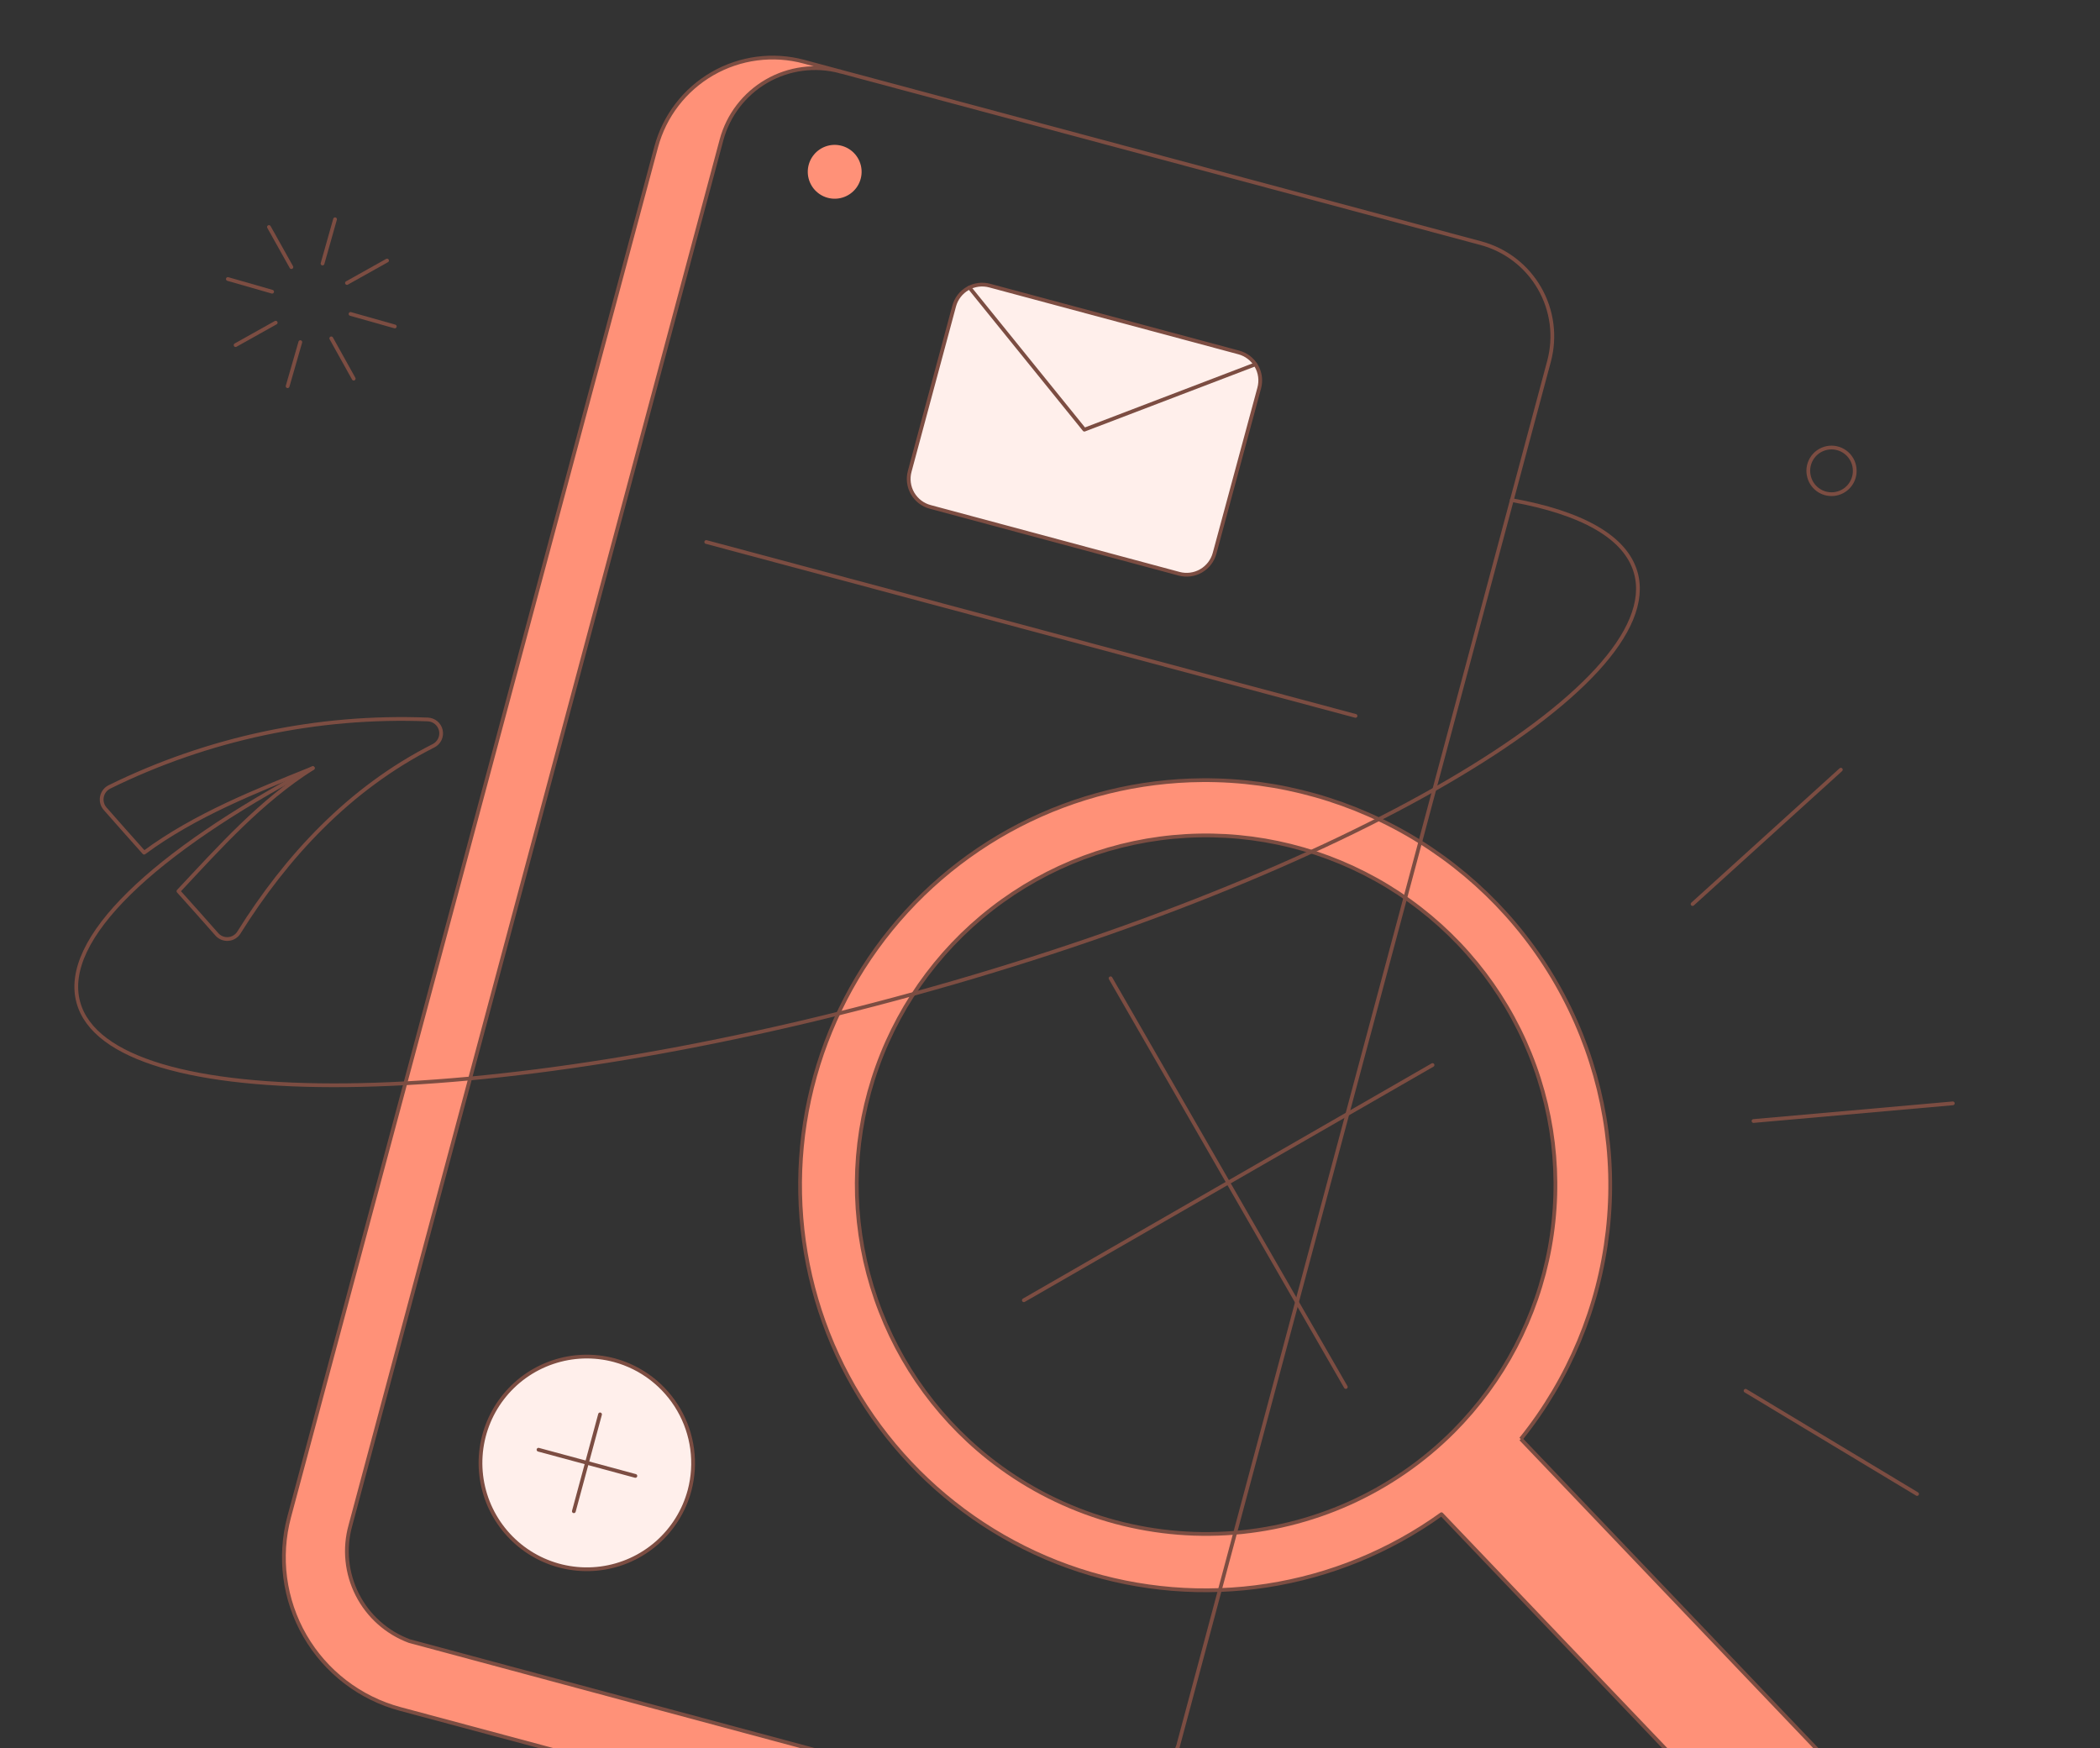 <svg width="430" height="358" viewBox="0 0 430 358" fill="none" xmlns="http://www.w3.org/2000/svg">
<rect x="0" y="0" width="430" height="358" fill="#333333" stroke="none"/>
<path d="M141.196 305.187C140.083 309.347 137.76 313.084 134.523 315.925C131.286 318.766 127.279 320.583 123.009 321.146C118.739 321.709 114.398 320.994 110.535 319.09C106.671 317.186 103.46 314.179 101.305 310.45C99.151 306.72 98.151 302.436 98.432 298.138C98.712 293.84 100.261 289.722 102.882 286.305C105.504 282.888 109.079 280.324 113.158 278.939C117.236 277.554 121.633 277.409 125.793 278.523C131.363 280.031 136.109 283.682 138.995 288.678C141.881 293.674 142.672 299.609 141.196 305.187Z" fill="#FFEFEB"/>
<path d="M241.426 117.488L190.418 103.797C189.665 103.595 188.959 103.247 188.341 102.772C187.723 102.297 187.204 101.704 186.815 101.029C186.426 100.353 186.175 99.607 186.075 98.834C185.974 98.061 186.028 97.275 186.232 96.523L195.336 62.665C195.538 61.912 195.887 61.207 196.362 60.589C196.837 59.971 197.429 59.453 198.105 59.064C198.781 58.675 199.526 58.423 200.299 58.323C201.072 58.222 201.857 58.275 202.61 58.479L253.618 72.17C255.138 72.579 256.432 73.576 257.218 74.939C258.003 76.303 258.214 77.924 257.804 79.443L248.74 113.299C248.323 114.823 247.32 116.119 245.949 116.904C244.578 117.689 242.952 117.899 241.426 117.488Z" fill="#FFEFEB"/>
<path d="M166.681 31.646C165.923 32.554 165.477 33.681 165.409 34.862C165.341 36.043 165.655 37.214 166.303 38.203C166.952 39.192 167.902 39.946 169.012 40.354C170.122 40.762 171.334 40.802 172.468 40.468C173.603 40.134 174.6 39.444 175.313 38.501C176.025 37.557 176.415 36.408 176.425 35.226C176.435 34.043 176.065 32.889 175.368 31.933C174.672 30.977 173.686 30.27 172.558 29.918C171.517 29.59 170.403 29.58 169.356 29.887C168.31 30.195 167.379 30.807 166.681 31.646Z" fill="#FF9178"/>
<path d="M241.142 357.821L239.11 365.341C238.232 368.616 236.719 371.686 234.655 374.377C232.591 377.067 230.017 379.324 227.081 381.019C224.144 382.715 220.903 383.814 217.541 384.255C214.179 384.697 210.764 384.471 207.489 383.591L81.939 349.936C73.709 347.731 66.693 342.347 62.432 334.969C58.172 327.591 57.016 318.823 59.22 310.593L134.329 30.062C136.027 23.741 140.167 18.353 145.838 15.083C151.508 11.813 158.246 10.93 164.567 12.628L171.965 14.619C166.893 13.269 161.493 13.988 156.951 16.616C152.409 19.245 149.096 23.57 147.74 28.64L71.735 312.382C71.044 314.896 70.859 317.522 71.192 320.108C71.524 322.694 72.367 325.188 73.672 327.446C74.977 329.703 76.717 331.679 78.791 333.258C80.866 334.837 83.234 335.989 85.757 336.645L216.958 371.803C222.019 373.154 227.409 372.44 231.944 369.818C236.478 367.196 239.787 362.881 241.142 357.821Z" fill="#FF9178"/>
<path fill-rule="evenodd" clip-rule="evenodd" d="M311.416 294.66C324.589 278.27 331.046 257.488 329.48 236.519C327.914 215.55 318.442 195.958 302.981 181.707C287.52 167.455 267.223 159.607 246.196 159.751C225.169 159.895 204.981 168.019 189.716 182.481C174.451 196.942 165.248 216.661 163.969 237.65C162.69 258.639 169.43 279.33 182.825 295.538C196.221 311.747 215.273 322.263 236.127 324.959C256.981 327.655 278.08 322.331 295.158 310.062L395.104 414.761C396.114 415.843 397.328 416.713 398.676 417.323C400.024 417.933 401.48 418.27 402.959 418.315C405.187 418.378 407.383 417.775 409.265 416.583C411.148 415.39 412.632 413.662 413.526 411.621C414.42 409.58 414.684 407.318 414.284 405.125C413.884 402.933 412.838 400.91 411.281 399.316V399.318L311.416 294.66ZM178.526 263.42C182.744 277.282 191.073 289.535 202.409 298.559V298.562C216.177 309.502 233.489 314.993 251.046 313.988C268.603 312.983 285.175 305.553 297.605 293.113C305.253 285.445 311.061 276.14 314.589 265.901C318.118 255.662 319.275 244.755 317.975 234.003C316.675 223.252 312.95 212.935 307.082 203.833C301.214 194.73 293.356 187.078 284.1 181.455C274.843 175.833 264.431 172.387 253.648 171.375C242.866 170.363 231.994 171.813 221.853 175.614C211.712 179.416 202.567 185.47 195.106 193.321C187.646 201.171 182.065 210.613 178.785 220.935C174.398 234.743 174.308 249.559 178.526 263.42Z" fill="#FF9178"/>
<path d="M379.78 96.397C379.79 97.583 379.357 98.731 378.564 99.614C377.771 100.497 376.676 101.052 375.495 101.168C374.314 101.284 373.132 100.955 372.181 100.243C371.231 99.532 370.582 98.491 370.361 97.325C370.231 96.674 370.238 96.003 370.384 95.355C370.529 94.707 370.808 94.096 371.203 93.563C371.599 93.029 372.101 92.584 372.679 92.257C373.257 91.93 373.897 91.727 374.558 91.662C375.218 91.597 375.886 91.671 376.516 91.879C377.147 92.087 377.727 92.425 378.218 92.871C378.71 93.317 379.103 93.862 379.372 94.469C379.641 95.076 379.78 95.733 379.78 96.397Z" stroke="#7C4D42" stroke-width="0.769" stroke-linecap="round" stroke-linejoin="round"/>
<path d="M241.142 357.821L317.188 73.96C317.858 71.454 318.028 68.841 317.688 66.27C317.348 63.699 316.505 61.22 315.207 58.975C313.908 56.73 312.18 54.763 310.121 53.186C308.061 51.61 305.711 50.454 303.205 49.786L172.001 14.619" stroke="#7C4D42" stroke-width="0.769" stroke-linecap="round" stroke-linejoin="round"/>
<path d="M59.218 310.592C57.018 318.822 58.176 327.589 62.437 334.966C66.697 342.343 73.711 347.727 81.938 349.935L207.448 383.59C212.38 384.918 217.595 384.751 222.432 383.111C227.269 381.472 231.511 378.433 234.619 374.381C236.682 371.689 238.194 368.617 239.069 365.34L241.101 357.821C239.743 362.877 236.436 367.188 231.904 369.809C227.373 372.43 221.987 373.147 216.927 371.803L83.817 336.035C79.209 334.319 75.412 330.937 73.177 326.557C70.941 322.178 70.43 317.119 71.745 312.381L147.74 28.639C149.104 23.567 152.424 19.242 156.972 16.613C161.52 13.985 166.925 13.268 172.001 14.619L164.608 12.629C158.286 10.932 151.549 11.816 145.878 15.085C140.208 18.355 136.068 23.743 134.369 30.064L59.218 310.592Z" stroke="#7C4D42" stroke-width="0.769" stroke-linecap="round" stroke-linejoin="round"/>
<path d="M141.195 305.187C140.082 309.347 137.76 313.084 134.523 315.925C131.285 318.766 127.278 320.583 123.008 321.146C118.738 321.709 114.397 320.994 110.534 319.09C106.671 317.186 103.459 314.179 101.305 310.45C99.15 306.72 98.15 302.436 98.431 298.138C98.712 293.84 100.261 289.722 102.882 286.305C105.503 282.888 109.079 280.324 113.157 278.939C117.235 277.554 121.632 277.409 125.793 278.523C131.362 280.031 136.108 283.682 138.994 288.678C141.88 293.674 142.672 299.609 141.195 305.187Z" stroke="#7C4D42" stroke-width="0.769" stroke-linecap="round" stroke-linejoin="round"/>
<path d="M122.866 289.618L117.501 309.453" stroke="#7C4D42" stroke-width="0.769" stroke-linecap="round" stroke-linejoin="round"/>
<path d="M130.102 302.219L110.267 296.854" stroke="#7C4D42" stroke-width="0.769" stroke-linecap="round" stroke-linejoin="round"/>
<path d="M293.328 218.084L209.643 266.247" stroke="#7C4D42" stroke-width="0.769" stroke-linecap="round" stroke-linejoin="round"/>
<path d="M275.569 284.01L227.403 200.322" stroke="#7C4D42" stroke-width="0.769" stroke-linecap="round" stroke-linejoin="round"/>
<path d="M144.61 110.985L277.56 146.591" stroke="#7C4D42" stroke-width="0.769" stroke-linecap="round" stroke-linejoin="round"/>
<path d="M257.847 79.447C258.05 78.694 258.103 77.909 258.002 77.136C257.902 76.363 257.65 75.618 257.261 74.942C256.872 74.266 256.354 73.674 255.736 73.199C255.118 72.724 254.413 72.375 253.66 72.173L202.652 58.482C201.899 58.279 201.114 58.225 200.341 58.326C199.568 58.426 198.822 58.678 198.147 59.067C197.471 59.456 196.879 59.974 196.404 60.592C195.929 61.21 195.58 61.916 195.378 62.669L186.272 96.518C186.068 97.27 186.014 98.056 186.115 98.829C186.215 99.602 186.467 100.348 186.855 101.023C187.244 101.699 187.763 102.291 188.381 102.766C188.999 103.241 189.705 103.59 190.458 103.791L241.426 117.483C242.945 117.892 244.565 117.681 245.93 116.896C247.294 116.111 248.29 114.816 248.699 113.296L257.847 79.447Z" stroke="#7C4D42" stroke-width="0.769" stroke-linecap="round" stroke-linejoin="round"/>
<path d="M198.491 58.873L222.038 87.982L257.034 74.612" stroke="#7C4D42" stroke-width="0.769" stroke-linecap="round" stroke-linejoin="round"/>
<path d="M309.555 102.41C323.821 104.977 332.922 109.93 334.958 117.325C341.376 140.617 275.211 179.226 187.136 203.494C99.061 227.755 22.467 228.568 16.05 205.278C12.477 192.323 31.375 174.595 64.054 157.282" stroke="#7C4D42" stroke-width="0.769" stroke-linecap="round" stroke-linejoin="round"/>
<path d="M359.053 229.546L399.859 225.929" stroke="#7C4D42" stroke-width="0.769" stroke-linecap="round" stroke-linejoin="round"/>
<path d="M357.427 284.782L392.543 305.918" stroke="#7C4D42" stroke-width="0.769" stroke-linecap="round" stroke-linejoin="round"/>
<path d="M346.575 185.121L376.935 157.606" stroke="#7C4D42" stroke-width="0.769" stroke-linecap="round" stroke-linejoin="round"/>
<path d="M88.806 152.688C71.456 161.442 58.565 175.531 48.934 190.933C48.701 191.313 48.382 191.632 48.003 191.864C47.623 192.097 47.195 192.237 46.751 192.272C46.307 192.308 45.862 192.238 45.45 192.069C45.038 191.9 44.672 191.636 44.382 191.299C41.363 187.859 39.581 185.893 36.537 182.486C45.032 173.422 53.437 163.992 64.055 157.285C52.389 161.992 39.952 166.878 29.506 174.598C26.416 171.145 24.585 169.068 21.539 165.613C21.247 165.284 21.034 164.893 20.917 164.469C20.801 164.044 20.783 163.599 20.866 163.167C20.948 162.735 21.129 162.328 21.394 161.977C21.66 161.625 22.002 161.34 22.395 161.142C42.637 151.181 65.046 146.431 87.588 147.323C88.216 147.345 88.819 147.574 89.302 147.974C89.786 148.375 90.124 148.924 90.263 149.537C90.402 150.149 90.334 150.79 90.071 151.36C89.807 151.93 89.362 152.397 88.806 152.688Z" stroke="#7C4D42" stroke-width="0.769" stroke-linecap="round" stroke-linejoin="round"/>
<path d="M48.243 70.666L56.454 66.073" stroke="#7C4D42" stroke-width="0.769" stroke-linecap="round" stroke-linejoin="round"/>
<path d="M71.043 57.946L79.254 53.352" stroke="#7C4D42" stroke-width="0.769" stroke-linecap="round" stroke-linejoin="round"/>
<path d="M55.072 46.483L59.665 54.694" stroke="#7C4D42" stroke-width="0.769" stroke-linecap="round" stroke-linejoin="round"/>
<path d="M67.832 69.285L72.425 77.536" stroke="#7C4D42" stroke-width="0.769" stroke-linecap="round" stroke-linejoin="round"/>
<path d="M46.658 57.132L55.722 59.733" stroke="#7C4D42" stroke-width="0.769" stroke-linecap="round" stroke-linejoin="round"/>
<path d="M71.775 64.285L80.839 66.846" stroke="#7C4D42" stroke-width="0.769" stroke-linecap="round" stroke-linejoin="round"/>
<path d="M68.605 44.898L66.044 53.962" stroke="#7C4D42" stroke-width="0.769" stroke-linecap="round" stroke-linejoin="round"/>
<path d="M61.494 70.057L58.893 79.08" stroke="#7C4D42" stroke-width="0.769" stroke-linecap="round" stroke-linejoin="round"/>
<path d="M311.416 294.66C321.245 282.432 327.405 267.666 329.181 252.078C330.956 236.49 328.274 220.718 321.445 206.593C314.616 192.467 303.922 180.569 290.602 172.278C277.283 163.987 261.885 159.643 246.196 159.752C233.15 159.842 220.309 163.008 208.716 168.993C197.124 174.978 187.106 183.613 179.478 194.197C171.85 204.781 166.826 217.015 164.814 229.906C162.803 242.796 163.86 255.98 167.901 268.385C171.941 280.79 178.851 292.067 188.069 301.299C197.287 310.532 208.553 317.46 220.952 321.521C233.35 325.581 246.532 326.66 259.425 324.669C272.319 322.678 284.561 317.673 295.157 310.062L395.103 414.761C396.113 415.843 397.327 416.715 398.675 417.324C400.023 417.934 401.479 418.271 402.958 418.315C405.186 418.378 407.382 417.775 409.265 416.583C411.147 415.39 412.631 413.662 413.525 411.621C414.419 409.58 414.683 407.318 414.283 405.125C413.883 402.933 412.838 400.91 411.28 399.316M311.416 294.66L411.28 399.318V399.316M311.416 294.66L411.28 399.316M202.408 298.559C191.073 289.536 182.745 277.282 178.527 263.422C174.309 249.561 174.399 234.746 178.786 220.937C183.172 207.129 191.649 194.978 203.093 186.093C214.537 177.208 228.41 172.008 242.874 171.18C257.339 170.352 271.714 173.937 284.097 181.459C296.48 188.98 306.287 200.085 312.22 213.303C318.153 226.521 319.932 241.229 317.322 255.481C314.713 269.732 307.837 282.855 297.605 293.113C285.175 305.553 268.602 312.983 251.045 313.988C233.489 314.993 216.176 309.502 202.408 298.561V298.559Z" stroke="#7C4D42" stroke-width="0.769" stroke-linejoin="round"/>
</svg>
